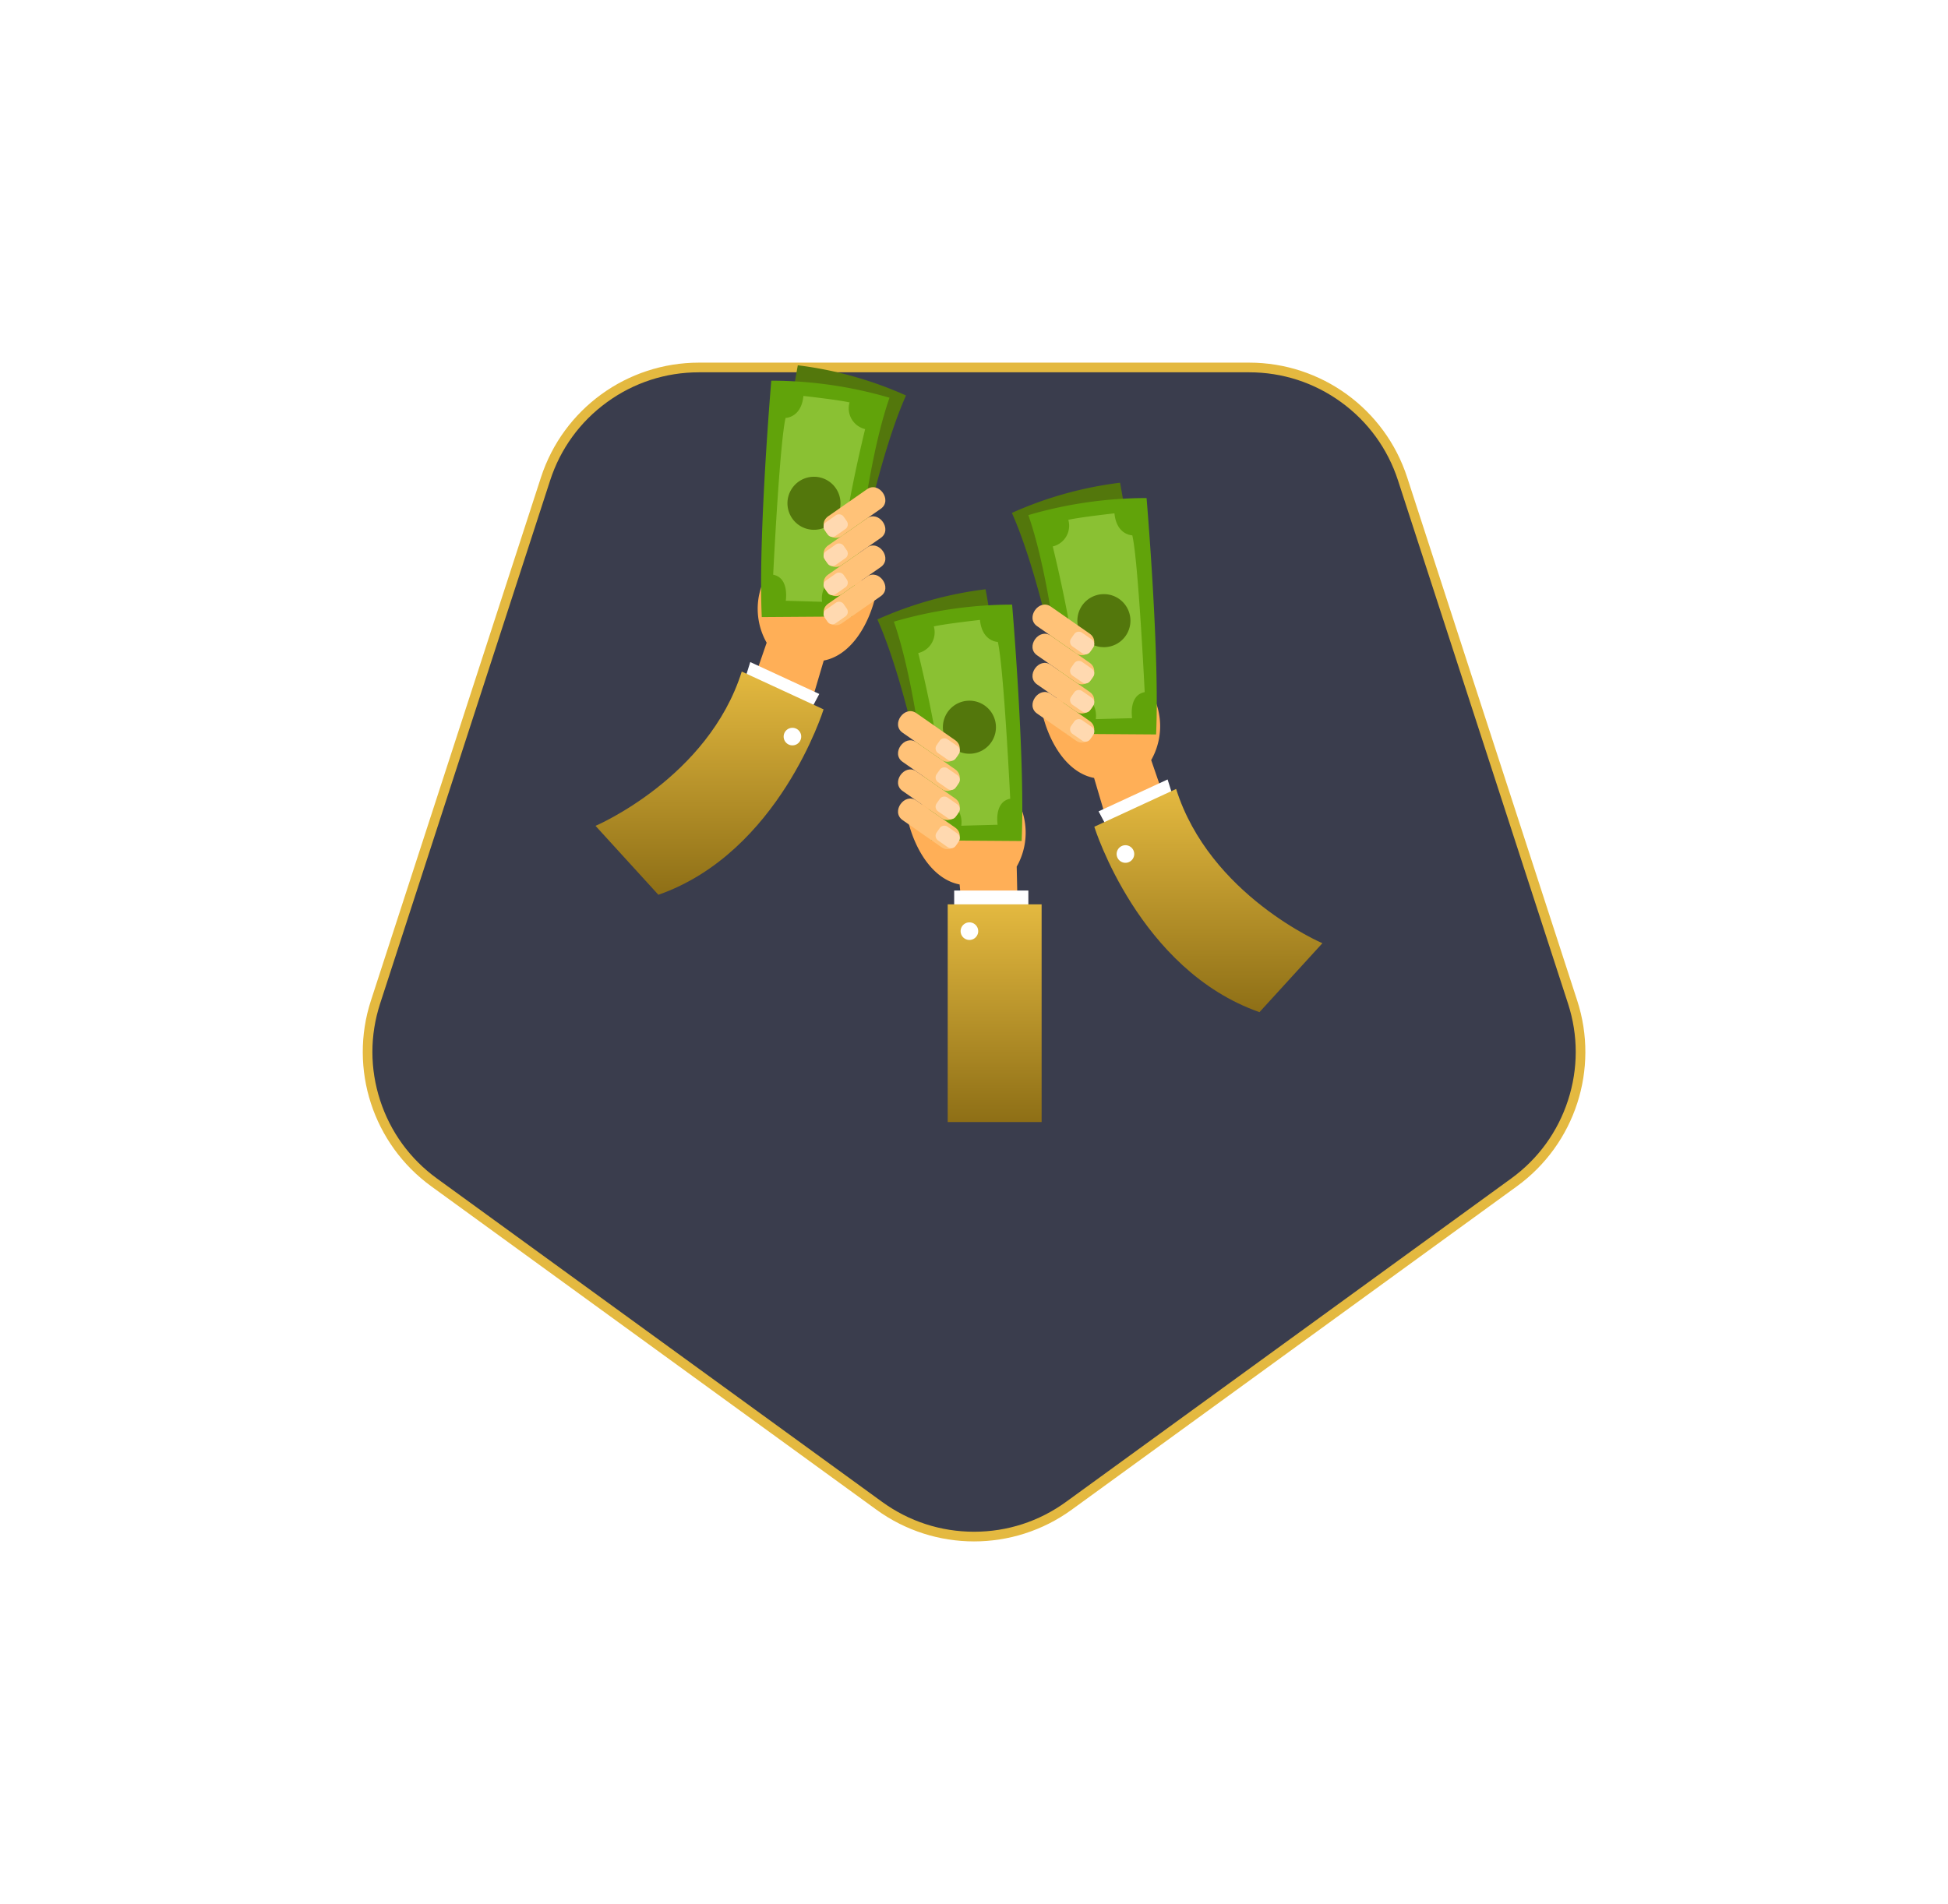 <svg xmlns="http://www.w3.org/2000/svg" xmlns:xlink="http://www.w3.org/1999/xlink" width="201.404" height="196.897" viewBox="0 0 201.404 196.897"><defs><filter id="a" x="0" y="0" width="201.404" height="196.897" filterUnits="userSpaceOnUse"><feOffset dy="15" input="SourceAlpha"/><feGaussianBlur stdDeviation="12.5" result="b"/><feFlood flood-opacity="0.2"/><feComposite operator="in" in2="b"/><feComposite in="SourceGraphic"/></filter><linearGradient id="c" x1="0.5" x2="0.5" y2="1" gradientUnits="objectBoundingBox"><stop offset="0" stop-color="#e4b940"/><stop offset="1" stop-color="#8e6f16"/></linearGradient></defs><g transform="translate(-239.856 -464.5)"><g transform="matrix(1, 0, 0, 1, 239.86, 464.5)" filter="url(#a)"><g transform="translate(3016.7 -704.06)" fill="#3a3d4d"><path d="M -2915.995 847.957 C -2919.54 847.957 -2922.929 846.856 -2925.797 844.772 L -2971.822 811.333 C -2974.69 809.249 -2976.785 806.366 -2977.88 802.995 C -2978.976 799.624 -2978.975 796.06 -2977.88 792.689 L -2960.3 738.583 C -2959.205 735.212 -2957.11 732.328 -2954.242 730.245 C -2951.375 728.161 -2947.985 727.06 -2944.44 727.06 L -2887.55 727.06 C -2884.005 727.06 -2880.616 728.161 -2877.748 730.245 C -2874.88 732.328 -2872.786 735.212 -2871.69 738.583 L -2854.11 792.689 C -2853.015 796.06 -2853.015 799.624 -2854.11 802.995 C -2855.205 806.366 -2857.3 809.249 -2860.168 811.333 L -2906.193 844.772 C -2909.061 846.856 -2912.45 847.957 -2915.995 847.957 Z" stroke="none"/><path d="M -2915.995 847.457 C -2912.557 847.457 -2909.269 846.389 -2906.487 844.368 L -2860.462 810.928 C -2857.68 808.907 -2855.648 806.111 -2854.586 802.84 C -2853.523 799.57 -2853.523 796.113 -2854.586 792.843 L -2872.166 738.737 C -2873.228 735.467 -2875.26 732.67 -2878.042 730.649 C -2880.824 728.628 -2884.112 727.56 -2887.55 727.56 L -2944.44 727.56 C -2947.879 727.56 -2951.167 728.628 -2953.948 730.649 C -2956.73 732.67 -2958.762 735.467 -2959.824 738.737 L -2977.404 792.843 C -2978.467 796.113 -2978.467 799.57 -2977.405 802.84 C -2976.342 806.111 -2974.31 808.907 -2971.528 810.928 L -2925.503 844.368 C -2922.721 846.389 -2919.434 847.457 -2915.995 847.457 M -2915.995 848.457 C -2919.538 848.457 -2923.081 847.364 -2926.091 845.177 L -2972.116 811.737 C -2978.136 807.364 -2980.655 799.611 -2978.355 792.534 L -2960.775 738.428 C -2958.476 731.351 -2951.882 726.56 -2944.44 726.56 L -2887.55 726.56 C -2880.109 726.56 -2873.514 731.351 -2871.215 738.428 L -2853.635 792.534 C -2851.335 799.611 -2853.854 807.364 -2859.874 811.737 L -2905.899 845.177 C -2908.909 847.364 -2912.452 848.457 -2915.995 848.457 Z" stroke="none" fill="#e4b940"/></g></g><g transform="translate(319.305 521.276)"><g transform="translate(-17.883 -19)"><g transform="translate(43.05 12.139)"><path d="M5757.2,4337.2s-2.5-14.451-5.877-22.037a38.874,38.874,0,0,1,11.185-3.121s2.887,15.865,3.357,24.181Z" transform="translate(-5751.32 -4312.039)" fill="#53770c"/></g><path d="M5790.953,4455.279l-6.11,1.957-1.492-5.046c-2.692-.511-4.654-3.49-5.425-6.964l5.891-5.016-.274-2.3c-.46-2.117,1.515-2.328,1.835-1.378l.447,1.164,1.257,3.269a7.11,7.11,0,0,1,2.174,9.378Z" transform="translate(-5731.8 -4409.518)" fill="#ffaf57"/><path d="M5830.745,4584.259l6.056-4.286-.787-2.515-7.136,3.3Z" transform="translate(-5776.862 -4534.631)" fill="#fff"/><g transform="translate(44.756 13.713)"><path d="M5769.971,4350.055s-1.119-14.67-3.895-22.618a43.62,43.62,0,0,1,12.223-1.764s1.374,16.121.985,24.446Z" transform="translate(-5766.077 -4325.659)" fill="#61a30a"/><path d="M5787.883,4342.835s2.489,10,2.58,15.1a2.464,2.464,0,0,1,1.868,2.756l3.76-.1s-.4-2.368,1.3-2.693c0,0-.669-13.685-1.283-16.213,0,0-1.623-.017-1.844-2.275,0,0-3.5.386-4.771.669A2.206,2.206,0,0,1,5787.883,4342.835Z" transform="translate(-5785.362 -4337.814)" fill="#8ac133"/><path d="M5815.353,4414.853a2.743,2.743,0,1,1-2.311-3.116A2.744,2.744,0,0,1,5815.353,4414.853Z" transform="translate(-5804.829 -4401.757)" fill="#53770c"/></g><g transform="translate(45.184 24.741)"><g transform="translate(0 0)"><path d="M5774.275,4426.066l-4.021-2.8c-1.241-.866.2-2.874,1.414-2.027l4.021,2.8C5776.93,4424.9,5775.491,4426.916,5774.275,4426.066Z" transform="translate(-5769.779 -4421.033)" fill="#ffc278"/><path d="M5805.46,4447.393a.585.585,0,0,1-.816.146l-1.011-.706a.587.587,0,0,1-.146-.817l.318-.457a.589.589,0,0,1,.818-.146l1.011.7a.587.587,0,0,1,.144.817Z" transform="translate(-5799.496 -4442.5)" fill="#ffd9b0"/></g><g transform="translate(0 3.013)"><path d="M5774.275,4452.122l-4.021-2.8c-1.241-.867.2-2.874,1.414-2.028l4.021,2.8C5776.93,4450.959,5775.491,4452.971,5774.275,4452.122Z" transform="translate(-5769.779 -4447.087)" fill="#ffc278"/><path d="M5805.46,4473.448a.584.584,0,0,1-.816.146l-1.011-.7a.587.587,0,0,1-.146-.817l.318-.457a.589.589,0,0,1,.818-.146l1.011.706a.585.585,0,0,1,.144.816Z" transform="translate(-5799.496 -4468.557)" fill="#ffd9b0"/></g><g transform="translate(0 6.026)"><path d="M5774.275,4478.183l-4.021-2.8c-1.241-.866.2-2.874,1.414-2.027l4.021,2.8C5776.93,4477.021,5775.491,4479.031,5774.275,4478.183Z" transform="translate(-5769.779 -4473.148)" fill="#ffc278"/><path d="M5805.46,4499.509a.585.585,0,0,1-.816.145l-1.011-.7a.586.586,0,0,1-.146-.817l.318-.458a.588.588,0,0,1,.818-.146l1.011.7a.587.587,0,0,1,.144.817Z" transform="translate(-5799.496 -4494.617)" fill="#ffd9b0"/></g><g transform="translate(0 9.038)"><path d="M5774.275,4504.237l-4.021-2.8c-1.241-.867.2-2.875,1.414-2.028l4.021,2.8C5776.93,4503.074,5775.491,4505.085,5774.275,4504.237Z" transform="translate(-5769.779 -4499.203)" fill="#ffc278"/><path d="M5805.46,4525.568a.586.586,0,0,1-.816.146l-1.011-.7a.588.588,0,0,1-.146-.818l.318-.457a.589.589,0,0,1,.818-.146l1.011.706a.585.585,0,0,1,.144.816Z" transform="translate(-5799.496 -4520.677)" fill="#ffd9b0"/></g></g><g transform="translate(29.147 23.159)"><path d="M5636.96,4432.508s-2.5-14.452-5.878-22.038a38.894,38.894,0,0,1,11.186-3.12s2.887,15.865,3.357,24.181Z" transform="translate(-5631.082 -4407.35)" fill="#53770c"/></g><path d="M5669.145,4551.9l-5.561,1.009-.479-5.411c-2.692-.511-4.655-3.489-5.427-6.963l5.891-5.018-.274-2.3c-.46-2.118,1.516-2.325,1.834-1.377l.448,1.165,1.258,3.268a7.108,7.108,0,0,1,2.172,9.378Z" transform="translate(-5625.456 -4493.812)" fill="#ffaf57"/><g transform="translate(30.853 24.733)"><path d="M5649.732,4445.362s-1.118-14.67-3.893-22.617a43.592,43.592,0,0,1,12.224-1.764s1.374,16.121.984,24.447Z" transform="translate(-5645.839 -4420.967)" fill="#61a30a"/><path d="M5667.632,4438.145s2.491,10,2.582,15.1a2.463,2.463,0,0,1,1.867,2.756l3.76-.1s-.4-2.369,1.3-2.693c0,0-.668-13.685-1.282-16.213,0,0-1.623-.017-1.846-2.275,0,0-3.5.386-4.771.669A2.208,2.208,0,0,1,5667.632,4438.145Z" transform="translate(-5665.113 -4433.122)" fill="#8ac133"/><path d="M5695.114,4510.158a2.743,2.743,0,1,1-2.31-3.117A2.743,2.743,0,0,1,5695.114,4510.158Z" transform="translate(-5684.592 -4497.062)" fill="#53770c"/></g><g transform="translate(31.28 35.761)"><g transform="translate(0 0)"><path d="M5654.024,4521.378l-4.02-2.8c-1.242-.867.2-2.874,1.414-2.028l4.021,2.8C5656.678,4520.215,5655.241,4522.226,5654.024,4521.378Z" transform="translate(-5649.528 -4516.344)" fill="#ffc278"/><path d="M5685.217,4542.7a.588.588,0,0,1-.818.146l-1.01-.7a.589.589,0,0,1-.146-.818l.319-.457a.585.585,0,0,1,.817-.145l1.01.7a.587.587,0,0,1,.146.817Z" transform="translate(-5679.251 -4537.811)" fill="#ffd9b0"/></g><g transform="translate(0 3.013)"><path d="M5654.024,4547.436l-4.02-2.8c-1.242-.866.2-2.873,1.414-2.027l4.021,2.8C5656.678,4546.273,5655.241,4548.284,5654.024,4547.436Z" transform="translate(-5649.528 -4542.402)" fill="#ffc278"/><path d="M5685.217,4568.759a.589.589,0,0,1-.818.147l-1.01-.706a.589.589,0,0,1-.146-.818l.319-.457a.586.586,0,0,1,.817-.146l1.01.7a.587.587,0,0,1,.146.817Z" transform="translate(-5679.251 -4563.869)" fill="#ffd9b0"/></g><g transform="translate(0 6.026)"><path d="M5654.024,4573.493l-4.02-2.8c-1.242-.866.2-2.874,1.414-2.028l4.021,2.8C5656.678,4572.331,5655.241,4574.341,5654.024,4573.493Z" transform="translate(-5649.528 -4568.458)" fill="#ffc278"/><path d="M5685.217,4594.818a.589.589,0,0,1-.818.145l-1.01-.7a.588.588,0,0,1-.146-.817l.319-.457a.586.586,0,0,1,.817-.146l1.01.7a.588.588,0,0,1,.146.817Z" transform="translate(-5679.251 -4589.926)" fill="#ffd9b0"/></g><g transform="translate(0 9.039)"><path d="M5654.024,4599.55l-4.02-2.8c-1.242-.867.2-2.874,1.414-2.028l4.021,2.8C5656.678,4598.388,5655.241,4600.4,5654.024,4599.55Z" transform="translate(-5649.528 -4594.517)" fill="#ffc278"/><path d="M5685.217,4620.874a.589.589,0,0,1-.818.146l-1.01-.705a.588.588,0,0,1-.146-.817l.319-.458a.586.586,0,0,1,.817-.145l1.01.7a.587.587,0,0,1,.146.817Z" transform="translate(-5679.251 -4615.982)" fill="#ffd9b0"/></g></g><path d="M5833.5,4585.948l-8.459,3.909s4.594,14.806,17.078,19.172l6.505-7.128S5836.966,4596.943,5833.5,4585.948Z" transform="translate(-5773.467 -4542.139)" fill="url(#c)"/><path d="M5846.843,4637.184a.909.909,0,1,1-.909-.909A.91.91,0,0,1,5846.843,4637.184Z" transform="translate(-5791.141 -4586.647)" fill="#fff"/><g transform="translate(17.564)"><path d="M5539.571,4232.217s2.505-14.453,5.878-22.039a38.883,38.883,0,0,0-11.185-3.12s-2.887,15.865-3.357,24.18Z" transform="translate(-5530.908 -4207.059)" fill="#53770c"/></g><path d="M5517.4,4350.3l6.109,1.957,1.493-5.047c2.692-.511,4.654-3.488,5.427-6.963l-5.892-5.017.275-2.3c.46-2.117-1.517-2.326-1.835-1.376l-.448,1.164-1.257,3.269a7.107,7.107,0,0,0-2.172,9.378Z" transform="translate(-5501.401 -4316.679)" fill="#ffaf57"/><path d="M5516.663,4479.277l-6.057-4.285.786-2.516,7.138,3.3Z" transform="translate(-5495.389 -4441.788)" fill="#fff"/><g transform="translate(17.124 1.576)"><path d="M5536.48,4245.079s1.118-14.671,3.893-22.618a43.581,43.581,0,0,0-12.224-1.764s-1.373,16.121-.982,24.446Z" transform="translate(-5527.097 -4220.683)" fill="#61a30a"/><path d="M5547.393,4237.857s-2.491,10-2.58,15.1a2.464,2.464,0,0,0-1.869,2.757l-3.759-.106s.4-2.367-1.3-2.693c0,0,.669-13.684,1.283-16.213,0,0,1.624-.017,1.843-2.274,0,0,3.5.386,4.771.668A2.21,2.21,0,0,0,5547.393,4237.857Z" transform="translate(-5536.636 -4232.835)" fill="#8ac133"/><path d="M5550.691,4309.873a2.742,2.742,0,1,0,2.31-3.116A2.742,2.742,0,0,0,5550.691,4309.873Z" transform="translate(-5547.936 -4296.778)" fill="#53770c"/></g><g transform="translate(23.584 12.603)"><g transform="translate(0)"><path d="M5584.89,4321.091l4.02-2.8c1.242-.867-.2-2.874-1.414-2.027l-4.02,2.8C5582.235,4319.928,5583.673,4321.938,5584.89,4321.091Z" transform="translate(-5582.997 -4316.057)" fill="#ffc278"/><path d="M5583.395,4342.413a.587.587,0,0,0,.818.146l1.01-.706a.588.588,0,0,0,.146-.817l-.319-.457a.586.586,0,0,0-.817-.146l-1.01.705a.585.585,0,0,0-.146.816Z" transform="translate(-5582.971 -4337.522)" fill="#ffd9b0"/></g><g transform="translate(0 3.013)"><path d="M5584.89,4347.148l4.02-2.8c1.242-.866-.2-2.874-1.414-2.028l-4.02,2.8C5582.235,4345.987,5583.673,4348,5584.89,4347.148Z" transform="translate(-5582.997 -4342.115)" fill="#ffc278"/><path d="M5583.395,4368.474a.588.588,0,0,0,.818.146l1.01-.705a.589.589,0,0,0,.146-.818l-.319-.457a.588.588,0,0,0-.817-.146l-1.01.705a.587.587,0,0,0-.146.817Z" transform="translate(-5582.971 -4363.583)" fill="#ffd9b0"/></g><g transform="translate(0 6.026)"><path d="M5584.89,4373.207l4.02-2.8c1.242-.866-.2-2.874-1.414-2.026l-4.02,2.8C5582.235,4372.045,5583.673,4374.055,5584.89,4373.207Z" transform="translate(-5582.997 -4368.173)" fill="#ffc278"/><path d="M5583.395,4394.529a.588.588,0,0,0,.818.145l1.01-.705a.588.588,0,0,0,.146-.817l-.319-.458a.587.587,0,0,0-.817-.145l-1.01.705a.586.586,0,0,0-.146.816Z" transform="translate(-5582.971 -4389.637)" fill="#ffd9b0"/></g><g transform="translate(0 9.039)"><path d="M5584.89,4399.263l4.02-2.8c1.242-.866-.2-2.874-1.414-2.028l-4.02,2.8C5582.235,4398.1,5583.673,4400.11,5584.89,4399.263Z" transform="translate(-5582.997 -4394.229)" fill="#ffc278"/><path d="M5583.395,4420.588a.589.589,0,0,0,.818.146l1.01-.705a.588.588,0,0,0,.146-.817l-.319-.458a.587.587,0,0,0-.817-.146l-1.01.705a.586.586,0,0,0-.146.816Z" transform="translate(-5582.971 -4415.696)" fill="#ffd9b0"/></g></g><path d="M5394.125,4480.969l8.459,3.909s-4.595,14.806-17.079,19.173l-6.5-7.128S5390.659,4491.964,5394.125,4480.969Z" transform="translate(-5379 -4449.298)" fill="url(#c)"/><path d="M5547.27,4532.2a.908.908,0,1,0,.908-.908A.908.908,0,0,0,5547.27,4532.2Z" transform="translate(-5527.814 -4493.805)" fill="#fff"/><rect width="7.669" height="2.773" transform="translate(37.087 54.314)" fill="#fff"/><rect width="9.709" height="22.514" transform="translate(36.418 55.742)" fill="url(#c)"/><path d="M5707.339,4706.179a.909.909,0,1,1-.909-.909A.909.909,0,0,1,5707.339,4706.179Z" transform="translate(-5667.768 -4647.664)" fill="#fff"/></g></g></g></svg>